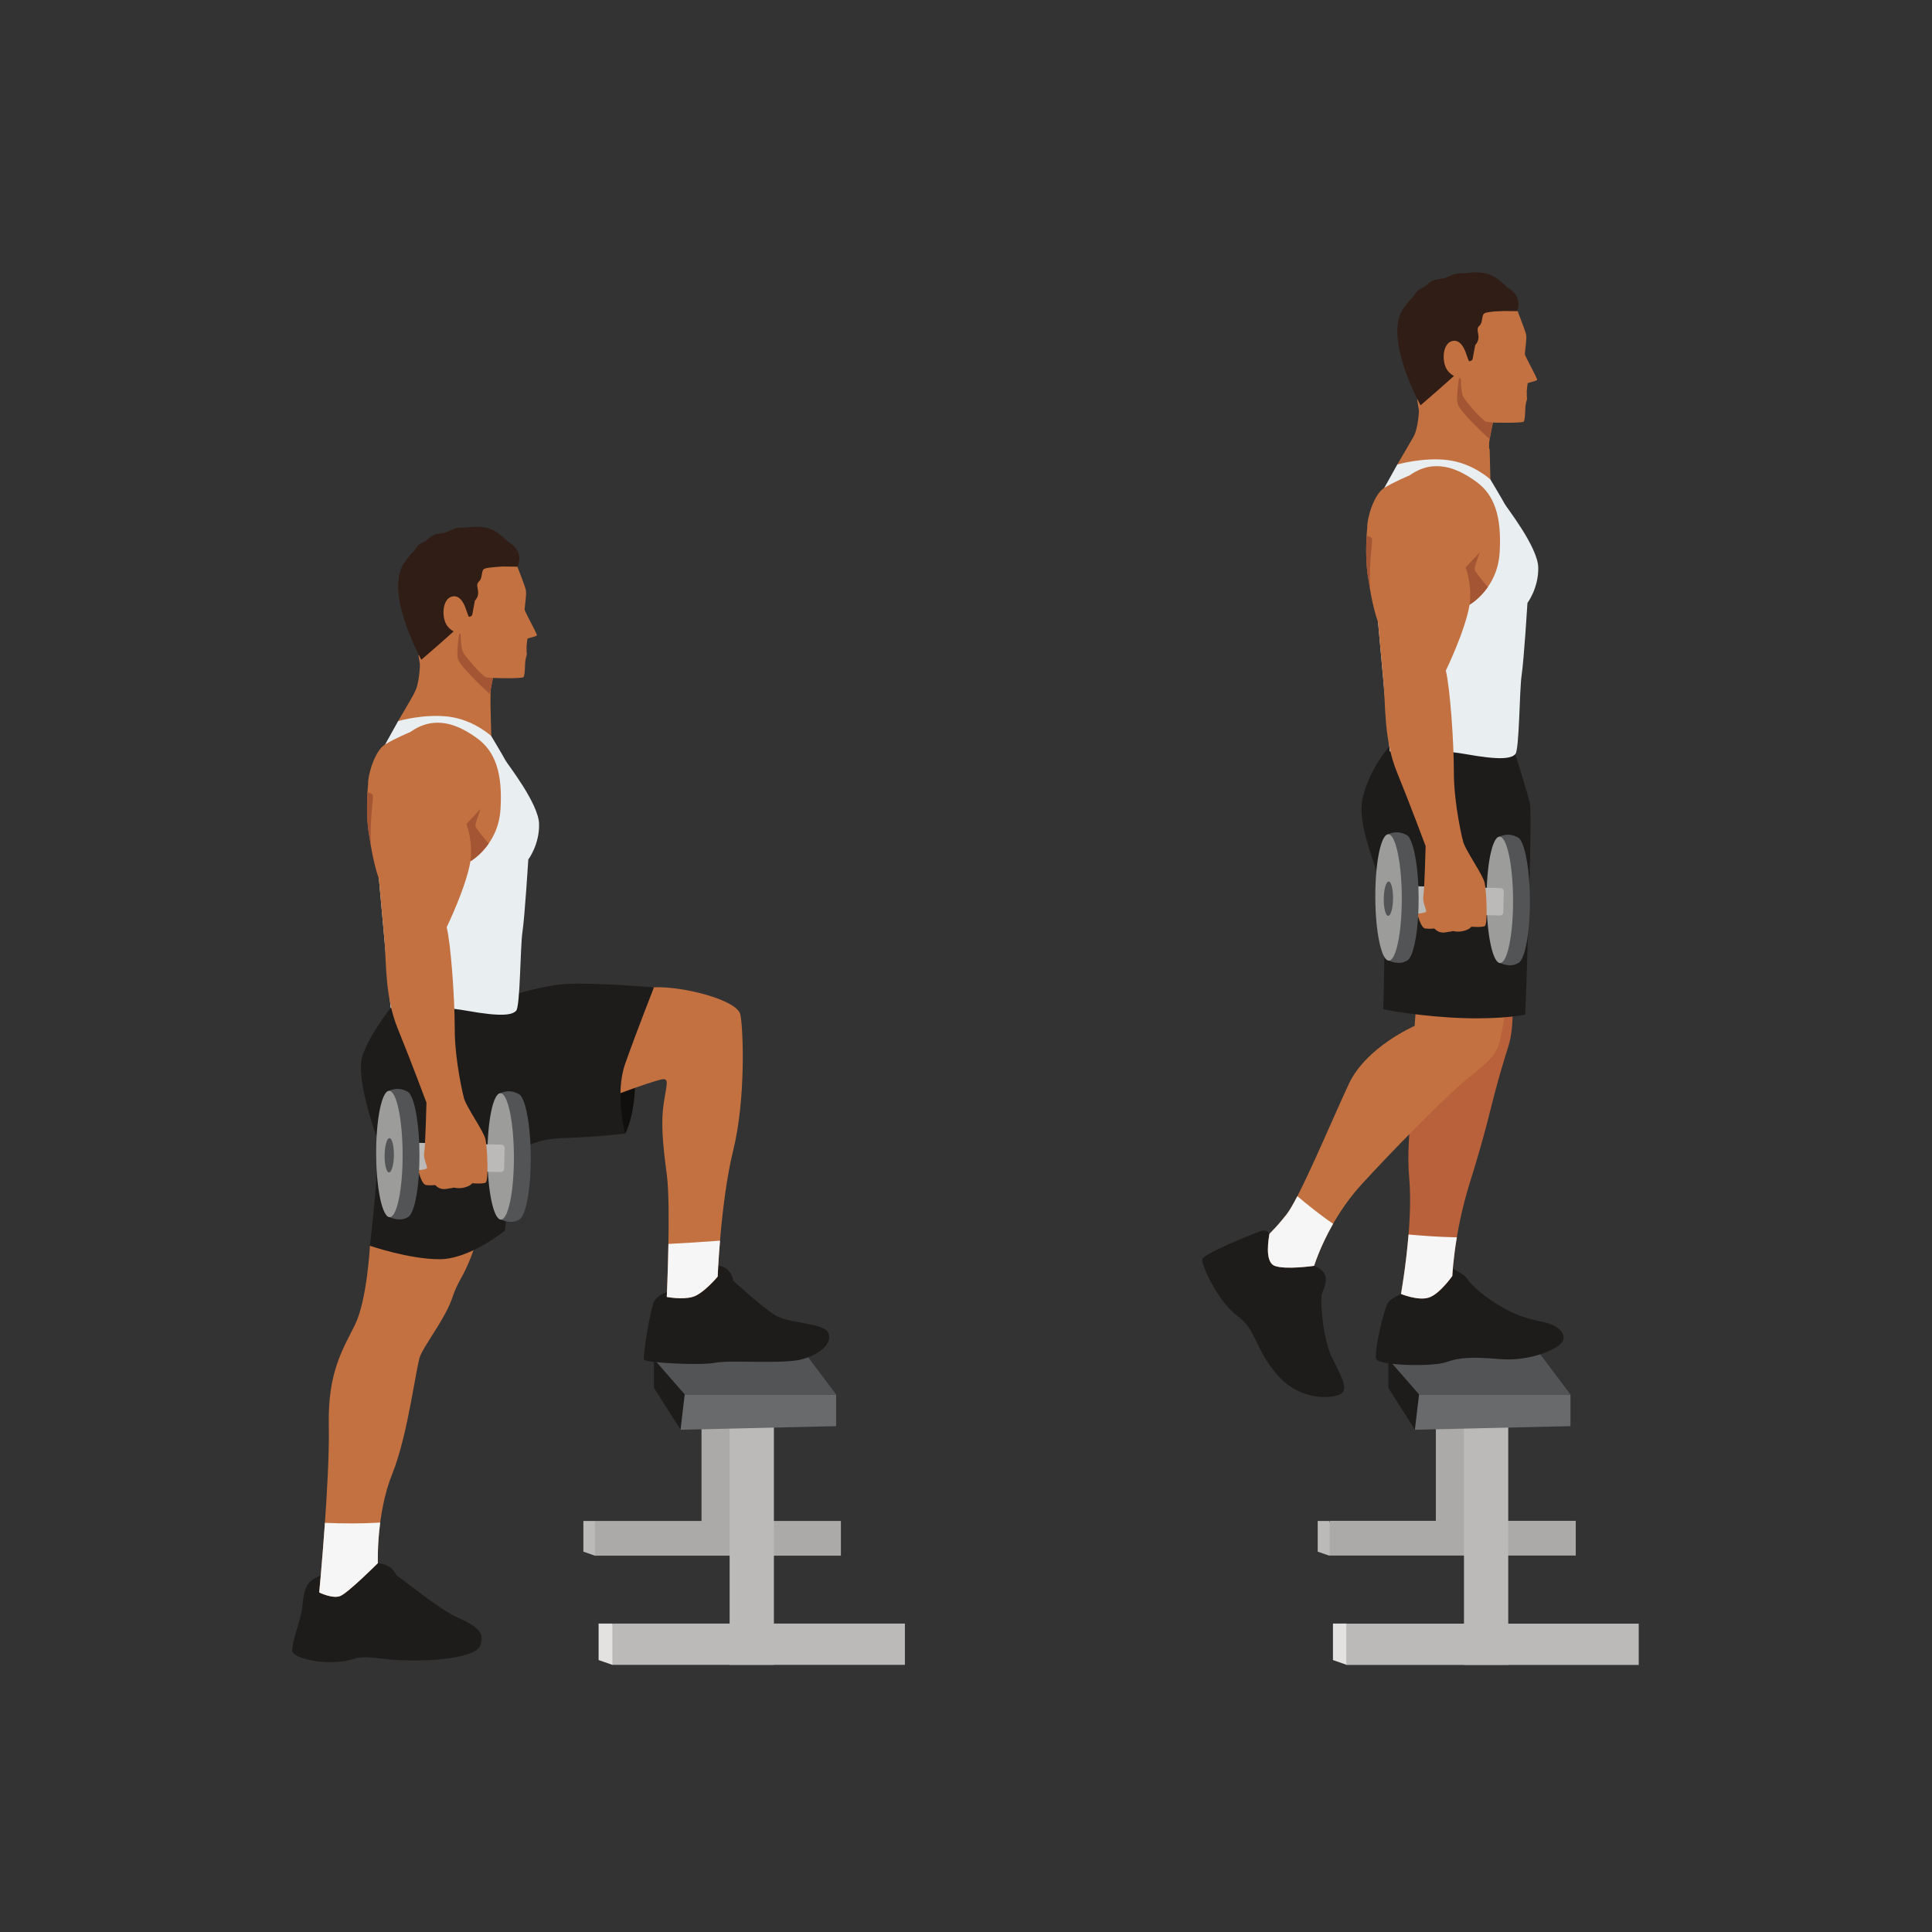<?xml version="1.0" encoding="UTF-8" standalone="no"?>
<svg
   xmlns:dc="http://purl.org/dc/elements/1.1/"
   xmlns:cc="http://creativecommons.org/ns#"
   xmlns:rdf="http://www.w3.org/1999/02/22-rdf-syntax-ns#"
   xmlns:svg="http://www.w3.org/2000/svg"
   xmlns="http://www.w3.org/2000/svg"
   viewBox="0 0 2666.667 2666.667"
   height="2666.667"
   width="2666.667"
   xml:space="preserve"
   id="svg2"
   version="1.1"><rect x="0" y="0" width="2666.667" height="2666.667" fill="#333333" stroke="none"/><defs
     id="defs6" /><g
     transform="matrix(1.333,0,0,-1.333,0,2666.667)"
     id="g10"><g
       transform="scale(0.1)"
       id="g12"><g
         transform="scale(1.227)"
         id="g14"><path
           id="path16"
           style="fill:none;fill-opacity:1;fill-rule:nonzero;stroke:none"
           d="M 16300,0 H 0 V 16300 H 16300 V 0" /></g><path
         id="path18"
         style="fill:#bbbab8;fill-opacity:1;fill-rule:nonzero;stroke:none"
         d="m 13878.7,3980 -114.6,-83.3 -119.8,41.7 v 317.7 h 119.8 l 114.6,-276.1" /><g
         transform="scale(1.001)"
         id="g20"><path
           id="path22"
           style="fill:#abaaa9;fill-opacity:1;fill-rule:nonzero;stroke:none"
           d="M 16300,4253.23 H 13754.8 V 3894.07 H 16300 v 359.16" /></g><path
         id="path24"
         style="fill:#abaaa9;fill-opacity:1;fill-rule:nonzero;stroke:none"
         d="m 15230.1,4153.8 h -362.5 v 1108.8 h 362.5 V 4153.8" /><path
         id="path26"
         style="fill:#bbbab8;fill-opacity:1;fill-rule:nonzero;stroke:none"
         d="m 15617.2,2766.2 h -458.4 v 2496.4 h 458.4 V 2766.2" /><path
         id="path28"
         style="fill:#1e1c1b;fill-opacity:1;fill-rule:nonzero;stroke:none"
         d="m 14588.5,5887 -213.3,44.7 v -297.4 l 275.6,-433.6 43.4,365.5 -105.7,320.8" /><path
         id="path30"
         style="fill:#686a6c;fill-opacity:1;fill-rule:nonzero;stroke:none"
         d="m 16261.4,5566.2 v -328.3 l -1610.6,-37.2 43.4,365.5 h 1567.2" /><path
         id="path32"
         style="fill:#535456;fill-opacity:1;fill-rule:nonzero;stroke:none"
         d="m 14375.2,5931.7 319,-365.5 h 1567.2 l -377.8,501.7 c 0,0 -923,117.7 -972.6,99.2 -49.6,-18.6 -535.8,-235.4 -535.8,-235.4" /><path
         id="path34"
         style="fill:#1e1c1b;fill-opacity:1;fill-rule:nonzero;stroke:none"
         d="m 13353.1,7288.3 c -43.3,-12.4 -210.6,-68.2 -210.6,-68.2 0,0 -6.2,68.2 -99.1,34.1 -92.9,-34.1 -582.3,-232.3 -594.7,-288 -12.4,-55.8 167.3,-446 365.5,-588.5 198.2,-142.5 179.6,-346.9 415,-613.3 235.4,-266.4 551.4,-241.6 644.3,-198.2 92.9,43.4 31,161 -74.3,365.5 -105.4,204.4 -130.1,613.2 -111.6,675.2 18.6,61.9 117.7,216.8 -80.5,291.1 -198.2,74.4 -254,390.3 -254,390.3" /><path
         id="path36"
         style="fill:#1e1c1b;fill-opacity:1;fill-rule:nonzero;stroke:none"
         d="m 14506.7,6606.9 c 0,0 -95.8,-43.4 -132.2,-86.7 -36.4,-43.4 -154.1,-520.4 -123.1,-588.5 30.9,-68.2 588.4,-80.6 724.7,-31 136.3,49.6 260.2,55.7 563.7,31 303.6,-24.8 594.7,105.3 638.1,179.6 43.3,74.3 -24.8,167.3 -198.3,204.4 -173.4,37.2 -291.1,68.2 -489.3,192.1 -198.2,123.9 -285,235.4 -297.4,253.9 -12.4,18.6 -30.9,48.2 -173.4,117.1 -142.5,68.8 -512.8,-271.9 -512.8,-271.9" /><path
         id="path38"
         style="fill:#b8613a;fill-opacity:1;fill-rule:nonzero;stroke:none"
         d="m 15658.9,9660.8 c 0,0 23.4,-284.9 -38.5,-483.2 -62,-198.2 -96.3,-315.9 -144.2,-495.5 -47.9,-179.7 -97.4,-415.1 -258.5,-929.2 -161,-514.2 -179.6,-960.2 -179.6,-960.2 0,0 -130.1,-185.8 -241.6,-223 -111.5,-37.2 -289.8,37.2 -289.8,37.2 0,0 128.7,712.4 85.4,1195.5 -43.4,483.2 83.1,1040.7 97.3,1096.5 14.2,55.7 113.3,737.1 169,761.9 55.8,24.8 216.8,192.1 377.9,148.7 161.1,-43.4 422.6,-148.7 422.6,-148.7" /><path
         id="path40"
         style="fill:#c37140;fill-opacity:1;fill-rule:nonzero;stroke:none"
         d="m 14689.4,10034.7 c 1.8,-76.5 -41.6,-652.6 -41.6,-652.6 0,0 -501.8,-216.8 -681.4,-600.9 -179.6,-384.1 -508,-1177 -644.2,-1350.4 -136.3,-173.5 -179.7,-192.1 -179.7,-210.7 0,-18.5 -55.7,-278.7 55.8,-322.1 111.5,-43.3 408.8,0 408.8,0 0,0 138.7,458.4 490.6,842.5 351.9,384.1 785.5,817.7 977.5,991.1 192.1,173.5 359.3,272.6 427.5,415.1 68.1,142.5 117.7,687.6 117.7,687.6 l -931,200.4" /><path
         id="path42"
         style="fill:#1e1c1b;fill-opacity:1;fill-rule:nonzero;stroke:none"
         d="m 14386.2,12274.6 c 0,0 -209.2,-228.8 -277.3,-538.6 -68.2,-309.7 197,-796.1 219.3,-1036.1 22.3,-240 -6,-1138.2 -4.3,-1144.4 1.8,-6.2 416.8,-80.5 838.1,-92.9 421.2,-12.4 631.8,37.2 631.8,37.2 0,0 77.1,2062.8 47.9,2186.7 -29.3,123.9 -150.9,510.1 -150.9,510.1 0,0 -324.4,282.8 -466.9,289 -142.5,6.2 -837.7,-211 -837.7,-211" /><path
         id="path44"
         style="fill:#e9eef1;fill-opacity:1;fill-rule:nonzero;stroke:none"
         d="m 14623.8,15318.7 c -18.6,-12.4 -155.8,-123.9 -155.8,-123.9 l -175.6,-315.9 -41.8,-600.9 v -290.6 c 0,0 9.3,-320.8 18.6,-426.3 9.3,-105.4 121.5,-1336.6 121.5,-1336.6 0,0 422,37.2 784.4,-27.9 362.4,-65 473.9,-46.5 515.7,0 41.8,46.5 41.8,664.4 65.1,817.7 23.2,153.3 60.4,748 60.4,748 0,0 116.1,153.3 111.5,367 -4.7,213.7 -329.9,622.6 -348.5,659.8 -18.6,37.1 -146.6,250.8 -146.6,250.8 0,0 -187.9,367.5 -243.6,369.6 -55.8,2.1 -264.9,-2.1 -297.4,0 -32.5,2.1 -267.9,-90.8 -267.9,-90.8" /><path
         id="path46"
         style="fill:#c37140;fill-opacity:1;fill-rule:nonzero;stroke:none"
         d="m 14594.4,15081.7 c 0,0 -149,-60.7 -260.3,-127.9 -111.4,-67.2 -181.1,-327.4 -176.4,-406.3 0,0 -34.2,-319.1 15.4,-560.1 0,0 31,-241.8 96.1,-426.3 0,0 36.4,-402 57.2,-630.3 20.8,-228.3 3.2,-590.2 137.9,-920 134.7,-329.9 297.3,-766.6 297.3,-766.6 l 385.6,55.7 c 0,0 -92.9,371.7 -92.9,706.2 0,334.5 -41.8,892 -83.6,1054.7 0,0 199.8,408.8 246.2,682.9 0,0 288.1,162.6 311.3,538.9 23.2,376.4 -55.7,599.4 -241.6,734.1 -185.8,134.7 -432,250.9 -692.2,65" /><path
         id="path48"
         style="fill:#a45634;fill-opacity:1;fill-rule:nonzero;stroke:none"
         d="m 15405.7,13926.2 c -70.5,83.1 -137.7,166.9 -137.7,184.5 0,37.2 55.8,176.6 55.8,176.6 l -148.7,-158 c 0,0 27.9,-65 41.8,-181.2 14,-116.1 0,-204.4 0,-204.4 0,0 101.5,57.3 188.8,182.5" /><path
         id="path50"
         style="fill:#a45634;fill-opacity:1;fill-rule:nonzero;stroke:none"
         d="m 14187,13897.5 c -15.7,310.3 34.2,501.3 15.6,538.4 -2.6,5.1 -21.4,12.9 -51.8,22.5 -6.6,-112 -11.1,-309 22.3,-471 0,0 4.6,-35.6 13.9,-89.9" /><path
         id="path52"
         style="fill:#535456;fill-opacity:1;fill-rule:nonzero;stroke:none"
         d="m 15744.1,10053.9 c 57.5,77.2 98.8,330.2 97.5,630.5 -1.2,290.6 -42,536.7 -97.2,621.8 -4.5,8.8 -9.8,15.7 -16.4,20 0,0 -0.1,0.1 -0.2,0.1 -5.9,5.4 -12,9.1 -18.2,10.7 -98.7,52.6 -182.3,4.9 -182.3,4.9 l -11.5,-117.5 c 0,0 -99.6,-1141 17,-1191.1 92.8,-39.8 152.6,-21.1 184.2,-1.9 9.2,3.1 18.2,10.6 26.8,22 0.2,0.3 0.4,0.5 0.4,0.5 h -0.1" /><path
         id="path54"
         style="fill:#9c9c9b;fill-opacity:1;fill-rule:nonzero;stroke:none"
         d="m 15667.1,10688.2 c 1.6,-361.4 -58.5,-654.6 -134.3,-654.9 -75.7,-0.3 -138.3,292.4 -139.8,653.7 -1.5,361.4 58.6,654.6 134.3,654.9 75.7,0.3 138.3,-292.4 139.8,-653.7" /><path
         id="path56"
         style="fill:#bbbab8;fill-opacity:1;fill-rule:nonzero;stroke:none"
         d="m 15532.9,10525.9 -877.8,19 c -17.9,0.4 -32.2,15.3 -31.8,33.2 l 4.7,218.3 c 0.4,18 15.3,32.2 33.3,31.9 l 877.7,-19 c 18,-0.4 32.2,-15.3 31.8,-33.3 l -4.7,-218.2 c -0.4,-18 -15.3,-32.3 -33.2,-31.9" /><path
         id="path58"
         style="fill:#e3e2e0;fill-opacity:1;fill-rule:nonzero;stroke:none"
         d="m 14080.9,2865.3 -136.3,-99.1 -142.4,49.6 v 377.9 h 142.4 l 136.3,-328.4" /><g
         transform="scale(1.041)"
         id="g60"><path
           id="path62"
           style="fill:#bbbab8;fill-opacity:1;fill-rule:nonzero;stroke:none"
           d="m 16300,3066.92 h -2909 v -410.53 h 2909 v 410.53" /></g><path
         id="path64"
         style="fill:#f5f6f5;fill-opacity:1;fill-rule:nonzero;stroke:none"
         d="m 13433.6,7618.9 c -43.8,-84.5 -82.1,-150.8 -111.4,-188.1 -136.3,-173.5 -179.7,-192.1 -179.7,-210.7 0,-18.5 -55.7,-278.7 55.8,-322.1 111.5,-43.3 408.8,0 408.8,0 0,0 58.8,194.1 196.7,435.4 -125.5,84 -271.4,202.3 -370.2,285.5" /><path
         id="path66"
         style="fill:#f5f6f5;fill-opacity:1;fill-rule:nonzero;stroke:none"
         d="m 14584.9,7222.3 c -26.9,-331.2 -78.2,-615.4 -78.2,-615.4 0,0 178.3,-74.4 289.8,-37.2 111.5,37.2 241.6,223 241.6,223 0,0 6.7,160.8 46.9,400.3 -193.6,3.5 -381.3,18.4 -500.1,29.3" /><path
         id="path68"
         style="fill:#c37140;fill-opacity:1;fill-rule:nonzero;stroke:none"
         d="m 14694.5,15779.1 c 0,0 -5.7,-203.3 -58.3,-296.3 -52.7,-92.9 -168.2,-288 -168.2,-288 0,0 261.1,77.4 521.3,46.5 260.2,-31 443.4,-201.4 443.4,-201.4 l -7.9,311 c 0,0 -181.5,348.8 -209.4,370.4 -27.9,21.7 -520.9,57.8 -520.9,57.8" /><g
         transform="scale(1.009)"
         id="g70"><path
           id="path72"
           style="fill:#c37140;fill-opacity:1;fill-rule:nonzero;stroke:none"
           d="m 15298,15527.3 -4.7,-34.8 c 0,0 -13.6,-41.5 -11.7,-284.1 0,0 -294.2,111.4 -463.4,167 -169.3,55.5 -223.3,29.3 -223.3,29.3 l -52.1,322.1 281.8,506.4 c 0,0 102.1,66.8 266.4,-51.3 164.1,-118.1 207,-654.6 207,-654.6" /></g><path
         id="path74"
         style="fill:#dc9b70;fill-opacity:1;fill-rule:nonzero;stroke:none"
         d="m 15477.1,15680.8 c 55.2,-20.8 131.7,-37.1 190.3,-47.6 -87.5,-4.9 -204.1,-3.8 -230.8,4.5 -42.8,13.2 -283.8,252.3 -304.1,299.9 -20.3,47.5 -17,188.6 -17,188.6 0,0 34,-131.6 67.3,-193.4 33.3,-61.7 192.5,-213.6 294.3,-252" /><path
         id="path76"
         style="fill:#c37140;fill-opacity:1;fill-rule:nonzero;stroke:none"
         d="m 14877.8,11337.1 -116.2,-92.9 c 0,0 -10.8,-441.4 -23.2,-515.7 -12.4,-74.4 41.2,-149.4 25.8,-164.9 -15.5,-15.5 -88.1,-19.2 -88.1,-19.2 0,0 34.4,-147.3 80.9,-153.5 46.4,-6.2 96,0 96,0 0,0 40.3,-52.7 111.5,-40.3 71.2,12.4 55.8,6.2 71.2,12.4 15.5,6.2 52.7,-15.5 120.8,3.1 68.2,18.6 77.5,43.4 77.5,43.4 0,0 105.3,-9.3 139.3,6.2 34.1,15.4 18.6,356.1 0,446 -18.5,89.8 -204.5,341.8 -226.1,438.2 -21.5,96.5 -269.4,37.2 -269.4,37.2" /><path
         id="path78"
         style="fill:#535456;fill-opacity:1;fill-rule:nonzero;stroke:none"
         d="m 14591.9,10078.8 c 57.4,77.2 98.7,330.2 97.5,630.5 -1.3,290.6 -42,536.6 -97.3,621.7 -4.5,8.9 -9.8,15.8 -16.3,20.1 -0.1,0 -0.2,0.1 -0.2,0.1 -6,5.4 -12.1,9.1 -18.3,10.7 -98.7,52.5 -182.3,4.9 -182.3,4.9 l -11.4,-117.4 c 0,0 -99.6,-1141.1 17,-1191.2 92.7,-39.8 152.6,-21.1 184.1,-1.9 9.3,3.1 18.2,10.6 26.8,22 0.2,0.3 0.4,0.5 0.4,0.5 v 0" /><path
         id="path80"
         style="fill:#9c9c9b;fill-opacity:1;fill-rule:nonzero;stroke:none"
         d="m 14514.9,10713.1 c 1.5,-361.4 -58.6,-654.6 -134.3,-654.9 -75.7,-0.3 -138.4,292.4 -139.9,653.7 -1.5,361.4 58.6,654.6 134.3,654.9 75.7,0.3 138.3,-292.4 139.9,-653.7" /><path
         id="path82"
         style="fill:#535456;fill-opacity:1;fill-rule:nonzero;stroke:none"
         d="m 14424.5,10698.6 c -1.3,-98 -23.9,-177.1 -50.5,-176.8 -26.6,0.4 -47.1,80.1 -45.8,178.1 1.3,98 23.9,177.2 50.5,176.8 26.6,-0.3 47.1,-80.1 45.8,-178.1" /><g
         transform="scale(1.01)"
         id="g84"><path
           id="path86"
           style="fill:#c37140;fill-opacity:1;fill-rule:nonzero;stroke:none"
           d="m 15260.4,15135.5 c -4.9,7.6 -7.8,13.3 -8.3,16.6 -5.7,40.7 55.3,332.1 55.3,332.1 0,0 -169.5,454 -189.9,470.9 -20.3,17 -284.6,186.4 -338.7,169.4 -54.3,-16.9 -183,175.5 -196.6,-83.3 -13.4,-258.9 -13.4,-455.4 -13.4,-455.4 0,0 -17.1,-152.4 -44.1,-213.4 -27.1,-61 -91.5,-152.5 -91.5,-152.5 0,0 20.3,-10.2 369.2,-54.2 43.9,-5.5 87.5,-16 130.3,-30.2 h 327.7" /></g><path
         id="path88"
         style="fill:#a45634;fill-opacity:1;fill-rule:nonzero;stroke:none"
         d="m 15120.7,16176.1 c 0,0 -49.1,-268.4 -26.6,-354 22.5,-85.5 329.7,-363.8 329.7,-363.8 l 35,179.1 -338.1,538.7" /><g
         transform="scale(1.055)"
         id="g90"><path
           id="path92"
           style="fill:#2f1d16;fill-opacity:1;fill-rule:nonzero;stroke:none"
           d="m 14884.8,15897.2 c 63.5,144 -48.8,220 -96.9,247.9 -48,27.8 -57.6,70.4 -214.4,112.7 -156.8,42.2 -209.7,-22.6 -262,-21.8 -52.3,0.9 -167.9,-39.7 -261.3,-71.7 -93.5,-31.9 -124.8,-110.7 -154.9,-135.2 0,0 -194,-47.9 -180.1,-352.5 13.9,-304.7 222.7,-685.8 227.4,-692.2 0,0 330.5,283.5 384.6,342.9 98.4,-5.5 254.4,-12.4 259.2,-1.8 6.8,15.4 248.6,502 248.6,502 l 45.1,55.7 c 0,0 4.7,3.8 11.3,10.8 l -6.6,3.2" /></g><g
         transform="scale(1.03)"
         id="g94"><path
           id="path96"
           style="fill:#c37140;fill-opacity:1;fill-rule:nonzero;stroke:none"
           d="m 15256.5,16294.3 c 0,0 75.1,-190.1 85.1,-234.2 10.1,-44.2 -14.4,-179 -11.7,-200.3 2.8,-21.3 126.1,-241.6 122.9,-255.2 -3.2,-13.6 -91.5,-27.7 -94.6,-35.2 -3.2,-7.6 -11.8,-89.5 -9.7,-97.5 2.2,-8 -0.2,-25 -0.2,-25 0,0 6.4,-34.3 -0.7,-51.3 -7.1,-17 -9.7,-46.5 -12.2,-57.9 -2.4,-11.4 -1.7,-135.5 -17.2,-153.5 -15.3,-18.1 -336.4,-12.8 -377.3,-1.6 -40.8,11.1 -212.2,211 -232.9,255.3 -20.6,44.3 -22,178 -22,178 0,0 -109.1,21.1 -150.4,109.7 -41.5,88.6 -27.3,244.9 62.6,268 89.8,23.2 130.8,-95.8 141.1,-127.8 10.2,-32 26.4,-73.3 30.9,-76.3 4.5,-3.1 23.6,74.9 42.4,124.7 18.9,49.9 4.2,195.1 18.6,249.6 14.3,54.4 86.4,112.8 120,124.5 33.5,11.7 305.3,6 305.3,6" /></g><g
         transform="scale(1.037)"
         id="g98"><path
           id="path100"
           style="fill:#2f1d16;fill-opacity:1;fill-rule:nonzero;stroke:none"
           d="m 14671.9,15684.3 c 0,0 30.2,5.4 32.3,22 2.1,16.5 26.6,141.1 26.6,141.1 0,0 40.7,36.4 31.1,96.5 -9.7,60.1 -15.5,70.8 14.5,99.5 30.1,28.6 17.1,105.3 46.2,120.9 29.1,15.5 206.4,25.9 206.4,25.9 0,0 86.7,103.5 -45.3,106.7 -132,3.1 -269,-18.7 -332.6,-76.1 -63.4,-57.4 -90.8,10.2 -67.1,-104.3 23.6,-114.5 87.9,-432.2 87.9,-432.2" /></g><g
         transform="scale(1.055)"
         id="g102"><path
           id="path104"
           style="fill:#2f1d16;fill-opacity:1;fill-rule:nonzero;stroke:none"
           d="m 13795.9,15962.4 c 0,0 36.1,53.1 58.8,72 22.6,18.9 44.2,66.5 68.7,81.8 24.7,15.4 58.2,31.1 63.5,34.9 5.2,3.8 53.7,56 101.9,65.1 48.2,9 78.6,13.8 91.1,16.1 12.5,2.3 79.3,42.6 133.2,46.5 53.8,3.9 55.7,0.4 80.8,3.1 25.1,2.8 96.5,18.1 196.3,-5 99.9,-23.1 197.9,-131.7 197.9,-131.7 l -306.5,-178.4 -407.1,-127.2 -278.6,122.8" /></g><path
         id="path106"
         style="fill:#bbbab8;fill-opacity:1;fill-rule:nonzero;stroke:none"
         d="m 6274.88,3980 -114.59,-83.3 -119.79,41.7 v 317.7 h 119.79 L 6274.88,3980" /><path
         id="path108"
         style="fill:#abaaa9;fill-opacity:1;fill-rule:nonzero;stroke:none"
         d="M 8707.18,4256.1 H 6160.29 v -359.4 h 2546.89 v 359.4" /><path
         id="path110"
         style="fill:#abaaa9;fill-opacity:1;fill-rule:nonzero;stroke:none"
         d="m 7626.32,4153.8 h -362.49 v 1108.8 h 362.49 V 4153.8" /><path
         id="path112"
         style="fill:#bbbab8;fill-opacity:1;fill-rule:nonzero;stroke:none"
         d="m 8013.38,2766.2 h -458.4 v 2496.4 h 458.4 V 2766.2" /><path
         id="path114"
         style="fill:#1e1c1b;fill-opacity:1;fill-rule:nonzero;stroke:none"
         d="m 6984.7,5887 -213.34,44.7 v -297.4 l 275.66,-433.6 43.37,365.5 -105.69,320.8" /><path
         id="path116"
         style="fill:#686a6c;fill-opacity:1;fill-rule:nonzero;stroke:none"
         d="m 8657.62,5566.2 v -328.3 l -1610.6,-37.2 43.37,365.5 h 1567.23" /><path
         id="path118"
         style="fill:#535456;fill-opacity:1;fill-rule:nonzero;stroke:none"
         d="m 6771.36,5931.7 319.03,-365.5 h 1567.23 l -377.87,501.7 c 0,0 -923,117.7 -972.55,99.2 -49.56,-18.6 -535.84,-235.4 -535.84,-235.4" /><path
         id="path120"
         style="fill:#1e1c1b;fill-opacity:1;fill-rule:nonzero;stroke:none"
         d="m 3460.34,3726.4 c 0,0 -223,-31 -278.75,-136.3 -55.76,-105.3 -37.17,-210.6 -74.34,-340.7 -37.17,-130.1 -86.72,-278.8 -80.53,-340.7 6.2,-62 241.59,-130.1 470.79,-111.5 229.2,18.6 123.9,74.3 483.18,31 359.29,-43.4 935.39,-6.2 991.14,136.3 55.75,142.4 -37.17,201.3 -241.59,295.7 -204.42,94.5 -563.71,398 -603.98,416.6 -40.26,18.6 -40.26,123.9 -213.71,142.5 -173.45,18.6 -452.21,-92.9 -452.21,-92.9" /><path
         id="path122"
         style="fill:#1e1c1b;fill-opacity:1;fill-rule:nonzero;stroke:none"
         d="m 6906.31,6625.6 c 0,0 -100.88,-31.1 -134.95,-99.3 -34.07,-68.1 -120.79,-569.9 -102.21,-600.8 18.58,-31 588.49,-62 737.16,-31 148.67,31 712.38,-18.6 904.41,37.2 192.04,55.7 309.73,167.2 266.37,272.5 -43.36,105.3 -415.04,92.9 -557.51,185.9 -142.48,92.9 -427.43,353.1 -427.43,353.1 0,0 -12.39,154.8 -185.84,161 -173.45,6.2 -500,-278.6 -500,-278.6" /><path
         id="path124"
         style="fill:#100f0d;fill-opacity:1;fill-rule:nonzero;stroke:none"
         d="m 6179.78,8508.6 c 24.78,-30.9 294.24,-241.6 294.24,-241.6 0,0 108.96,190.3 102.21,588.5 -6.74,398.2 -396.45,87.8 -396.45,87.8 v -434.7" /><path
         id="path126"
         style="fill:#c37140;fill-opacity:1;fill-rule:nonzero;stroke:none"
         d="m 6328.45,8651.1 c 0,0 495.57,185.8 545.12,179.6 49.56,-6.1 30.98,-46.4 0,-243.1 -30.97,-196.7 -13.15,-419.7 30.6,-741.8 43.74,-322.1 0,-1269.9 0,-1269.9 0,0 155.24,-31 266.75,0 111.5,31 260.17,210.6 260.17,210.6 0,0 30.97,780.5 161.06,1307.1 130.09,526.5 105.31,1247.6 74.33,1404.3 -30.97,156.7 -613.26,299.2 -895.12,283.7 -281.85,-15.5 -678.31,-585.4 -672.11,-647.3 6.19,-62 229.2,-483.2 229.2,-483.2" /><path
         id="path128"
         style="fill:#c37140;fill-opacity:1;fill-rule:nonzero;stroke:none"
         d="m 3830.71,7105.5 c 0,0 -29.66,-560.6 -153.55,-814.5 -123.9,-254 -284.96,-489.4 -272.57,-1046.9 12.39,-557.5 -99.11,-1728.3 -99.11,-1728.3 0,0 136.28,-68.2 216.81,-37.2 80.53,31 390.26,340.7 390.26,340.7 0,0 -18.59,508 148.67,923 167.26,415 247.78,1127.4 291.15,1226.5 43.36,99.1 167.25,266.4 260.17,439.9 92.92,173.4 61.95,185.8 167.25,371.6 105.31,185.9 167.26,421.3 167.26,421.3 l -1116.34,-96.1" /><path
         id="path130"
         style="fill:#1e1c1b;fill-opacity:1;fill-rule:nonzero;stroke:none"
         d="m 4044.96,9567.9 c 0,0 -228.43,-288 -293.47,-501.8 -65.04,-213.7 111.5,-734 153.32,-845.5 41.81,-111.5 -74.1,-1115.1 -74.1,-1115.1 0,0 403.96,-139.3 719.89,-139.3 315.92,0 678.31,297.3 678.31,297.3 l 83.62,789.8 c 0,0 176.55,158 511.06,167.3 334.51,9.3 650.43,46.4 650.43,46.4 0,0 -111.5,408.9 0,724.8 111.5,315.9 297.34,789.8 297.34,789.8 0,0 -571.45,46.5 -864.14,37.2 -292.7,-9.3 -682.96,-144 -682.96,-144 0,0 -780.52,190.4 -854.86,176.5 -74.33,-13.9 -324.44,-283.4 -324.44,-283.4" /><path
         id="path132"
         style="fill:#e9eef1;fill-opacity:1;fill-rule:nonzero;stroke:none"
         d="m 4278.03,12662.1 c -18.58,-12.4 -155.77,-123.9 -155.77,-123.9 l -175.64,-315.9 -41.81,-600.9 v -290.6 c 0,0 9.29,-320.8 18.58,-426.2 9.29,-105.5 121.57,-1336.7 121.57,-1336.7 0,0 422.01,37.2 784.39,-27.9 362.39,-65 473.89,-46.4 515.7,0 41.82,46.5 41.82,664.4 65.05,817.7 23.23,153.3 60.39,748 60.39,748 0,0 116.16,153.3 111.51,367.1 -4.65,213.7 -329.87,622.5 -348.45,659.7 -18.58,37.1 -146.6,250.9 -146.6,250.9 0,0 -187.91,367.4 -243.66,369.5 -55.75,2.1 -264.82,-2.1 -297.34,0 -32.52,2.1 -267.92,-90.8 -267.92,-90.8" /><path
         id="path134"
         style="fill:#c37140;fill-opacity:1;fill-rule:nonzero;stroke:none"
         d="m 4348.7,13122.5 c 0,0 -5.62,-203.3 -58.28,-296.2 -52.65,-92.9 -168.16,-288.1 -168.16,-288.1 0,0 261.08,77.5 521.26,46.5 260.17,-31 443.43,-201.3 443.43,-201.3 l -7.95,311 c 0,0 -181.5,348.7 -209.38,370.4 -27.88,21.6 -520.92,57.7 -520.92,57.7" /><path
         id="path136"
         style="fill:#c37140;fill-opacity:1;fill-rule:nonzero;stroke:none"
         d="m 5095.64,13016.2 -4.83,-35.1 c 0,0 -13.64,-41.9 -11.81,-286.7 0,0 -296.87,112.4 -467.71,168.5 -170.84,56 -225.4,29.6 -225.4,29.6 l -52.56,325.1 284.53,511.2 c 0,0 102.98,67.4 268.75,-51.8 165.76,-119.2 209.03,-660.8 209.03,-660.8" /><path
         id="path138"
         style="fill:#c37140;fill-opacity:1;fill-rule:nonzero;stroke:none"
         d="m 4248.61,12425.2 c 0,0 -148.98,-60.8 -260.33,-128 -111.35,-67.2 -181.04,-327.3 -176.39,-406.3 0,0 -34.2,-319 15.42,-560.1 0,0 31.04,-241.8 96.08,-426.2 0,0 36.41,-402.1 57.21,-630.4 20.79,-228.3 3.19,-590.1 137.92,-920 134.73,-329.9 297.34,-766.6 297.34,-766.6 l 385.61,55.8 c 0,0 -92.91,371.6 -92.91,706.1 0,334.6 -41.82,892.1 -83.63,1054.7 0,0 199.78,408.8 246.24,682.9 0,0 288.04,162.6 311.28,539 23.22,376.3 -55.76,599.3 -241.6,734 -185.83,134.8 -432.07,250.9 -692.24,65.1" /><path
         id="path140"
         style="fill:#a45634;fill-opacity:1;fill-rule:nonzero;stroke:none"
         d="m 5059.96,11269.6 c -70.5,83.1 -137.69,166.9 -137.69,184.6 0,37.1 55.75,176.5 55.75,176.5 l -148.67,-157.9 c 0,0 27.88,-65.1 41.82,-181.2 13.94,-116.2 0,-204.5 0,-204.5 0,0 101.44,57.3 188.79,182.5" /><path
         id="path142"
         style="fill:#a45634;fill-opacity:1;fill-rule:nonzero;stroke:none"
         d="m 3841.18,11241 c -15.61,310.2 34.21,501.2 15.62,538.4 -2.54,5 -21.35,12.8 -51.78,22.4 -6.55,-112 -11.06,-309 22.29,-471 0,0 4.58,-35.6 13.87,-89.8" /><path
         id="path144"
         style="fill:#535456;fill-opacity:1;fill-rule:nonzero;stroke:none"
         d="m 5398.37,7397.3 c 57.45,77.2 98.77,330.3 97.49,630.5 -1.23,290.6 -41.98,536.7 -97.26,621.8 -4.46,8.8 -9.79,15.8 -16.32,20 -0.07,0.1 -0.14,0.1 -0.21,0.1 -5.96,5.5 -12.04,9.1 -18.24,10.7 -98.7,52.6 -182.31,4.9 -182.31,4.9 l -11.46,-117.4 c 0,0 -99.6,-1141.1 17.02,-1191.2 92.71,-39.8 152.6,-21.1 184.15,-1.9 9.22,3.1 18.17,10.6 26.76,22 0.23,0.3 0.39,0.5 0.39,0.5 h -0.01" /><path
         id="path146"
         style="fill:#9c9c9b;fill-opacity:1;fill-rule:nonzero;stroke:none"
         d="m 5321.38,8031.6 c 1.54,-361.3 -58.6,-654.5 -134.3,-654.9 -75.71,-0.3 -138.33,292.4 -139.86,653.7 -1.54,361.4 58.6,654.6 134.3,654.9 75.71,0.3 138.33,-292.3 139.86,-653.7" /><path
         id="path148"
         style="fill:#bbbab8;fill-opacity:1;fill-rule:nonzero;stroke:none"
         d="m 5187.08,7869.3 -877.71,19 c -17.98,0.4 -32.24,15.3 -31.85,33.3 l 4.72,218.2 c 0.39,18 15.27,32.3 33.25,31.9 l 877.72,-19 c 17.97,-0.4 32.23,-15.3 31.84,-33.2 l -4.71,-218.3 c -0.39,-18 -15.28,-32.2 -33.26,-31.9" /><path
         id="path150"
         style="fill:#f5f6f5;fill-opacity:1;fill-rule:nonzero;stroke:none"
         d="m 3936.83,4239.3 c -199.9,-11.8 -398.16,-10.1 -572.45,-2.7 -27.59,-392.1 -58.9,-720.8 -58.9,-720.8 0,0 136.28,-68.2 216.81,-37.2 80.53,31 390.26,340.7 390.26,340.7 0,0 -6.66,183.5 24.28,420" /><path
         id="path152"
         style="fill:#f5f6f5;fill-opacity:1;fill-rule:nonzero;stroke:none"
         d="m 6921.22,7124.7 c -5.2,-291.8 -17.05,-548.8 -17.05,-548.8 0,0 155.24,-31 266.74,0 111.51,31 260.18,210.6 260.18,210.6 0,0 6.13,154.4 24.38,372.1 -172.48,-13.6 -366.47,-25.1 -534.25,-33.9" /><path
         id="path154"
         style="fill:#e3e2e0;fill-opacity:1;fill-rule:nonzero;stroke:none"
         d="m 6477.12,2865.3 -136.28,-99.1 -142.48,49.6 v 377.9 h 142.48 l 136.28,-328.4" /><path
         id="path156"
         style="fill:#bbbab8;fill-opacity:1;fill-rule:nonzero;stroke:none"
         d="M 9370,3193.7 H 6340.84 V 2766.2 H 9370 v 427.5" /><path
         id="path158"
         style="fill:#c37140;fill-opacity:1;fill-rule:nonzero;stroke:none"
         d="m 4532.01,8680.5 -116.15,-92.9 c 0,0 -10.84,-441.4 -23.23,-515.7 -12.39,-74.3 41.24,-149.4 25.75,-164.9 -15.48,-15.5 -88,-19.1 -88,-19.1 0,0 34.38,-147.4 80.84,-153.6 46.46,-6.2 96.01,0 96.01,0 0,0 40.27,-52.7 111.51,-40.3 71.24,12.4 55.75,6.2 71.24,12.4 15.48,6.2 52.65,-15.5 120.79,3.1 68.14,18.6 77.43,43.4 77.43,43.4 0,0 105.31,-9.3 139.38,6.2 34.07,15.5 18.59,356.2 0,446 -18.58,89.8 -204.55,341.8 -226.11,438.3 -21.54,96.4 -269.46,37.1 -269.46,37.1" /><path
         id="path160"
         style="fill:#535456;fill-opacity:1;fill-rule:nonzero;stroke:none"
         d="m 4246.1,7422.2 c 57.44,77.2 98.76,330.3 97.49,630.5 -1.23,290.6 -41.98,536.7 -97.26,621.8 -4.46,8.8 -9.79,15.7 -16.33,20 -0.06,0.1 -0.13,0.1 -0.2,0.1 -5.96,5.5 -12.05,9.1 -18.24,10.7 -98.7,52.6 -182.31,4.9 -182.31,4.9 l -11.46,-117.4 c 0,0 -99.6,-1141.1 17.01,-1191.2 92.71,-39.8 152.61,-21.1 184.16,-1.9 9.22,3.1 18.16,10.6 26.76,22 0.23,0.3 0.38,0.5 0.38,0.5 v 0" /><path
         id="path162"
         style="fill:#9c9c9b;fill-opacity:1;fill-rule:nonzero;stroke:none"
         d="m 4169.11,8056.5 c 1.53,-361.4 -58.6,-654.5 -134.31,-654.9 -75.71,-0.3 -138.33,292.4 -139.86,653.7 -1.53,361.4 58.6,654.6 134.31,654.9 75.71,0.3 138.33,-292.3 139.86,-653.7" /><path
         id="path164"
         style="fill:#535456;fill-opacity:1;fill-rule:nonzero;stroke:none"
         d="m 4078.75,8042.1 c -1.3,-98 -23.93,-177.2 -50.54,-176.9 -26.61,0.4 -47.12,80.1 -45.81,178.1 1.31,98.1 23.94,177.2 50.55,176.9 26.61,-0.4 47.11,-80.1 45.8,-178.1" /><path
         id="path166"
         style="fill:#c37140;fill-opacity:1;fill-rule:nonzero;stroke:none"
         d="m 5059.58,12644.9 c -4.93,7.7 -7.87,13.5 -8.34,16.8 -5.85,41.1 55.73,335.4 55.73,335.4 0,0 -171.08,458.4 -191.61,475.6 -20.53,17.1 -287.41,188.1 -342.16,171 -54.74,-17.1 -184.76,177.2 -198.45,-84.1 -13.69,-261.4 -13.69,-459.9 -13.69,-459.9 0,0 -17.1,-154 -44.48,-215.6 -27.37,-61.6 -92.38,-189.7 -92.38,-189.7 0,0 20.53,25.5 372.95,-19 44.28,-5.6 88.27,-16.2 131.43,-30.5 h 331" /><path
         id="path168"
         style="fill:#a45634;fill-opacity:1;fill-rule:nonzero;stroke:none"
         d="m 4768.95,13535.8 c 0,0 -49.18,-268.4 -26.66,-354 22.52,-85.5 329.71,-363.8 329.71,-363.8 l 34.97,179.1 -338.02,538.7" /><path
         id="path170"
         style="fill:#2f1d16;fill-opacity:1;fill-rule:nonzero;stroke:none"
         d="m 5357.33,14137.3 c 67.06,152 -51.55,232.2 -102.24,261.6 -50.69,29.4 -60.79,74.4 -226.3,118.9 -165.51,44.6 -221.28,-23.8 -276.48,-22.9 -55.2,0.9 -177.22,-42 -275.83,-75.7 -98.59,-33.7 -131.65,-116.9 -163.44,-142.7 0,0 -204.7,-50.5 -190.03,-372.1 14.68,-321.5 235.05,-723.7 240.04,-730.5 0,0 348.81,299.3 405.9,361.9 103.75,-5.8 268.5,-13.1 273.45,-1.9 7.24,16.3 262.39,529.8 262.39,529.8 l 47.66,58.9 c 0,0 4.94,3.9 11.89,11.3 l -7.01,3.4" /><path
         id="path172"
         style="fill:#c37140;fill-opacity:1;fill-rule:nonzero;stroke:none"
         d="m 5357.33,14137.3 c 0,0 77.25,-195.6 87.62,-241.1 10.37,-45.5 -14.85,-184.3 -12.01,-206.2 2.85,-22 129.75,-248.7 126.44,-262.8 -3.31,-14 -94.18,-28.5 -97.41,-36.3 -3.22,-7.7 -12.06,-92 -9.85,-100.3 2.22,-8.2 -0.32,-25.8 -0.32,-25.8 0,0 6.61,-35.2 -0.67,-52.7 -7.3,-17.5 -10.03,-48 -12.52,-59.7 -2.49,-11.7 -1.77,-139.5 -17.65,-158.1 -15.87,-18.5 -346.42,-13.1 -388.5,-1.6 -42.06,11.5 -218.57,217.3 -239.88,262.9 -21.31,45.6 -22.68,183.3 -22.68,183.3 0,0 -112.31,21.7 -154.92,112.9 -42.62,91.3 -28.07,252.1 64.49,276 92.56,23.8 134.78,-98.7 145.31,-131.6 10.52,-33 27.18,-75.4 31.83,-78.6 4.65,-3.2 24.26,77.1 43.68,128.5 19.41,51.3 4.29,200.8 19.08,256.9 14.79,56.1 89.04,116.1 123.6,128.2 34.54,12.1 314.36,6.1 314.36,6.1" /><path
         id="path174"
         style="fill:#2f1d16;fill-opacity:1;fill-rule:nonzero;stroke:none"
         d="m 4856.61,13617.6 c 0,0 31.33,5.5 33.52,22.7 2.18,17.1 27.58,146.3 27.58,146.3 0,0 42.22,37.7 32.22,100 -10,62.3 -16.13,73.4 15.01,103.1 31.13,29.7 17.82,109.2 47.92,125.4 30.11,16.1 213.96,26.8 213.96,26.8 0,0 89.85,107.3 -47,110.6 -136.85,3.2 -278.83,-19.3 -344.68,-78.8 -65.85,-59.5 -94.19,10.6 -69.67,-108.1 24.52,-118.7 91.14,-448 91.14,-448" /><path
         id="path176"
         style="fill:#2f1d16;fill-opacity:1;fill-rule:nonzero;stroke:none"
         d="m 4207.97,14205.9 c 0,0 38.14,56.1 62.06,76 23.92,19.9 46.66,70.2 72.63,86.4 25.95,16.2 61.4,32.7 66.94,36.7 5.54,4.1 56.58,59.2 107.48,68.8 50.91,9.5 82.99,14.6 96.2,17 13.19,2.4 83.71,45 140.52,49.1 56.81,4.1 58.86,0.3 85.33,3.3 26.47,2.9 101.81,19 207.19,-5.4 105.38,-24.4 208.77,-138.9 208.77,-138.9 l -323.37,-188.3 -429.67,-134.3 -294.08,129.6" /></g></g></svg>
